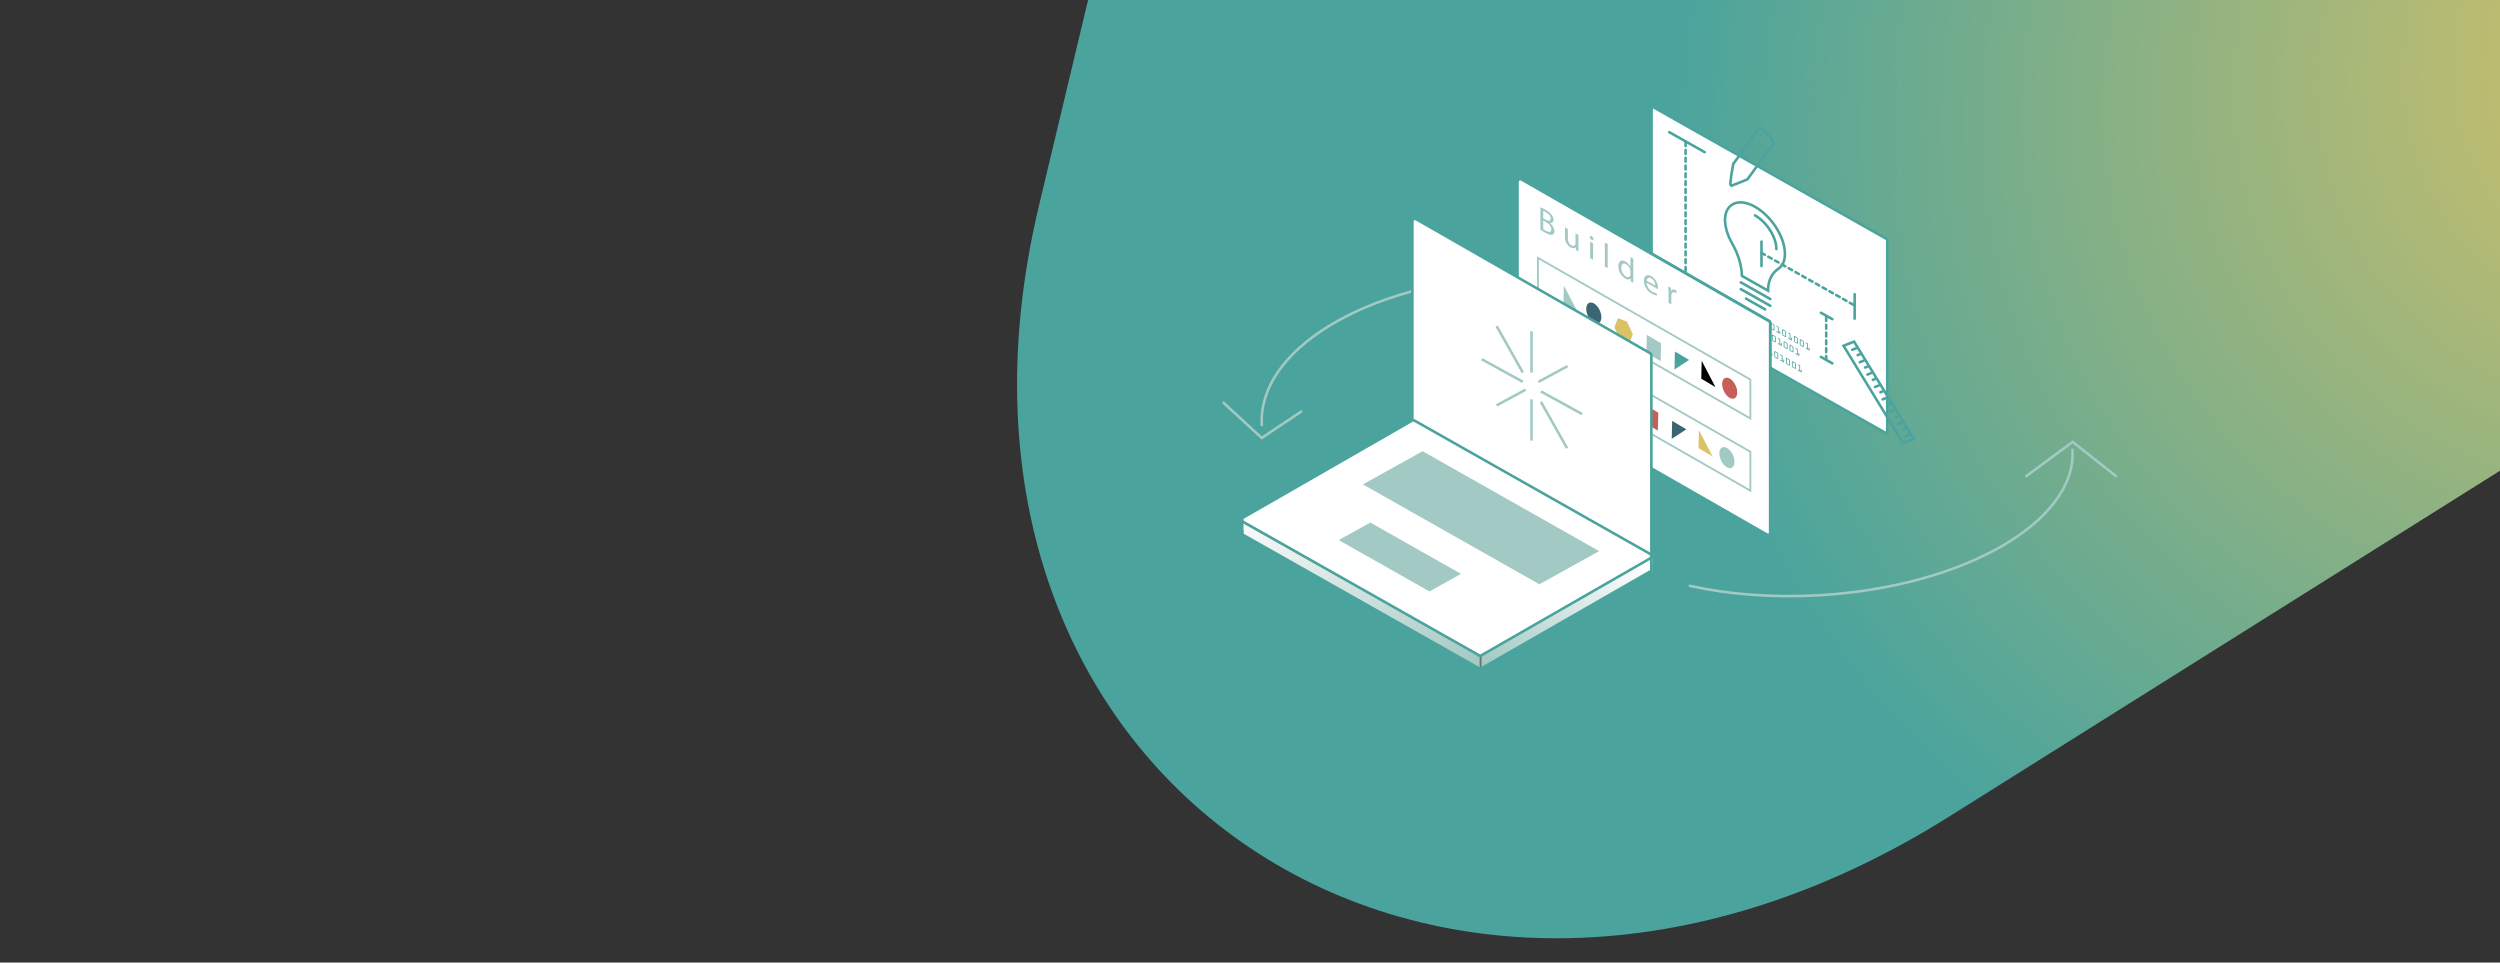 <svg xmlns="http://www.w3.org/2000/svg" xmlns:xlink="http://www.w3.org/1999/xlink" width="1922" height="740" viewBox="0 0 1922 740">
  <rect x="0" y="0" width="1922" height="740" fill="#333333" stroke="none"/>
  <defs>
    <clipPath id="clip-path">
      <rect id="Rectangle_1294" data-name="Rectangle 1294" width="1922" height="740" transform="translate(0 -3)" fill="#fff"/>
    </clipPath>
    <radialGradient id="radial-gradient" cx="0.367" cy="0.2" r="0.534" gradientTransform="matrix(0.694, 0.59, -0.435, 0.694, 0.2, -0.155)" gradientUnits="objectBoundingBox">
      <stop offset="0" stop-color="#dac265"/>
      <stop offset="1" stop-color="#4aa49d"/>
    </radialGradient>
    <linearGradient id="linear-gradient" x1="1" y1="0.12" x2="0.022" y2="0.964" gradientUnits="objectBoundingBox">
      <stop offset="0" stop-color="#fff"/>
      <stop offset="1" stop-color="#a2c9c3"/>
    </linearGradient>
    <linearGradient id="linear-gradient-2" x1="0.014" y1="0.064" x2="1.016" y2="0.955" gradientUnits="objectBoundingBox">
      <stop offset="0" stop-color="#f8f8f8"/>
      <stop offset="1" stop-color="#a2c9c3"/>
    </linearGradient>
  </defs>
  <g id="Mask_Group_61" data-name="Mask Group 61" transform="translate(0 3)" clip-path="url(#clip-path)">
    <g id="Group_5752" data-name="Group 5752">
      <path id="Path_7284" data-name="Path 7284" d="M471.5,643.555l.013.026c.01.023,0,.042-.013.039l-.023,0a.044.044,0,0,1-.033-.052l.01-.026C471.46,643.518,471.487,643.529,471.5,643.555Z" transform="translate(757.219 -349.867)" fill="none" stroke="#a2c9c3" stroke-miterlimit="10" stroke-width="2"/>
      <path id="Path_7285" data-name="Path 7285" d="M471.5,643.549l.023.033c.013.023.013.049-.007.052l-.026,0c-.023,0-.052-.033-.049-.059l0-.036C471.448,643.516,471.481,643.519,471.5,643.549Z" transform="translate(757.215 -349.875)" fill="none" stroke="#a2c9c3" stroke-miterlimit="10" stroke-width="2"/>
      <path id="Path_7286" data-name="Path 7286" d="M471.5,643.543l.036.033c.023.026.026.059.006.069l-.03.01c-.026.013-.069-.023-.072-.059l0-.046C471.434,643.517,471.47,643.51,471.5,643.543Z" transform="translate(757.205 -349.883)" fill="none" stroke="#a2c9c3" stroke-miterlimit="10" stroke-width="2"/>
      <path id="Path_7287" data-name="Path 7287" d="M471.5,643.533l.046.033c.036.023.049.065.026.082l-.03.023c-.026.023-.082-.007-.095-.049l-.02-.059C471.42,643.52,471.462,643.5,471.5,643.533Z" transform="translate(757.189 -349.89)" fill="none" stroke="#a2c9c3" stroke-miterlimit="10" stroke-width="2"/>
      <path id="Path_7288" data-name="Path 7288" d="M471.5,643.524l.062.026c.046.023.072.068.052.1l-.026.039c-.026.033-.1.013-.124-.036l-.036-.069C471.4,643.534,471.447,643.5,471.5,643.524Z" transform="translate(757.172 -349.896)" fill="none" stroke="#a2c9c3" stroke-miterlimit="10" stroke-width="2"/>
      <path id="Path_7289" data-name="Path 7289" d="M471.5,643.516l.076.013c.059.013.1.066.085.108l-.02.056c-.017.052-.1.046-.151-.01l-.056-.072C471.388,643.559,471.427,643.5,471.5,643.516Z" transform="translate(757.152 -349.901)" fill="none" stroke="#a2c9c3" stroke-miterlimit="10" stroke-width="2"/>
      <path id="Path_7290" data-name="Path 7290" d="M471.488,643.512l.092,0c.069,0,.131.052.124.111l-.007.075c-.007.072-.108.088-.173.033l-.085-.072A.079.079,0,0,1,471.488,643.512Z" transform="translate(757.133 -349.91)" fill="none" stroke="#a2c9c3" stroke-miterlimit="10" stroke-width="2"/>
      <path id="Path_7291" data-name="Path 7291" d="M471.472,643.536l.1-.033a.137.137,0,0,1,.174.1l.01.1c.013.091-.1.147-.187.095l-.115-.069A.1.1,0,0,1,471.472,643.536Z" transform="translate(757.109 -349.937)" fill="none" stroke="#a2c9c3" stroke-miterlimit="10" stroke-width="2"/>
      <path id="Path_7292" data-name="Path 7292" d="M471.448,643.578l.108-.072a.148.148,0,0,1,.219.076l.042.124a.143.143,0,0,1-.187.174l-.147-.053A.139.139,0,0,1,471.448,643.578Z" transform="translate(757.086 -349.972)" fill="none" stroke="#a2c9c3" stroke-miterlimit="10" stroke-width="2"/>
      <path id="Path_7293" data-name="Path 7293" d="M471.421,643.641l.1-.121a.164.164,0,0,1,.269.03l.078.144a.181.181,0,0,1-.164.272l-.183-.02A.185.185,0,0,1,471.421,643.641Z" transform="translate(757.064 -350.016)" fill="none" stroke="#a2c9c3" stroke-miterlimit="10" stroke-width="2"/>
      <path id="Path_7294" data-name="Path 7294" d="M471.389,643.739l.085-.184a.18.18,0,0,1,.315-.042l.128.154a.246.246,0,0,1-.115.4l-.21.03C471.432,644.112,471.314,643.906,471.389,643.739Z" transform="translate(757.043 -350.072)" fill="none" stroke="#a2c9c3" stroke-miterlimit="10" stroke-width="2"/>
      <path id="Path_7295" data-name="Path 7295" d="M471.363,643.872l.049-.259a.2.2,0,0,1,.341-.147l.187.157c.167.144.154.458-.023.534l-.229.1C471.51,644.33,471.321,644.1,471.363,643.872Z" transform="translate(757.024 -350.135)" fill="none" stroke="#a2c9c3" stroke-miterlimit="10" stroke-width="2"/>
      <path id="Path_7296" data-name="Path 7296" d="M471.361,644.041l-.016-.337c-.01-.253.164-.4.35-.288l.249.144a.46.46,0,0,1,.118.675l-.232.2C471.649,644.578,471.374,644.349,471.361,644.041Z" transform="translate(756.993 -350.206)" fill="none" stroke="#a2c9c3" stroke-miterlimit="10" stroke-width="2"/>
      <path id="Path_7297" data-name="Path 7297" d="M471.438,644.25l-.111-.422c-.079-.311.079-.547.318-.465l.324.1a.628.628,0,0,1,.315.819l-.213.315C471.906,644.84,471.536,644.637,471.438,644.25Z" transform="translate(756.907 -350.281)" fill="none" stroke="#a2c9c3" stroke-miterlimit="10" stroke-width="2"/>
      <path id="Path_7298" data-name="Path 7298" d="M471.575,644.5l-.236-.5c-.177-.37-.059-.714.233-.684l.393.039a.811.811,0,0,1,.577.937l-.157.462C472.262,645.1,471.787,644.953,471.575,644.5Z" transform="translate(756.793 -350.355)" fill="none" stroke="#a2c9c3" stroke-miterlimit="10" stroke-width="2"/>
      <path id="Path_7299" data-name="Path 7299" d="M471.793,644.829l-.4-.56c-.3-.412-.255-.881.082-.933l.455-.069c.416-.062.947.534.9,1.012l-.056.629C472.733,645.385,472.156,645.339,471.793,644.829Z" transform="translate(756.646 -350.474)" fill="none" stroke="#a2c9c3" stroke-miterlimit="10" stroke-width="2"/>
      <path id="Path_7300" data-name="Path 7300" d="M472.108,645.241l-.6-.589c-.449-.432-.527-1.035-.161-1.2l.5-.223c.452-.2,1.215.39,1.294,1.005l.1.809C473.324,645.66,472.659,645.775,472.108,645.241Z" transform="translate(756.469 -350.638)" fill="none" stroke="#a2c9c3" stroke-miterlimit="10" stroke-width="2"/>
      <path id="Path_7301" data-name="Path 7301" d="M472.538,645.7l-.838-.56c-.622-.416-.875-1.15-.5-1.468l.5-.429c.458-.39,1.477.128,1.736.881l.334.992C474.025,645.864,473.3,646.208,472.538,645.7Z" transform="translate(756.262 -350.825)" fill="none" stroke="#a2c9c3" stroke-miterlimit="10" stroke-width="2"/>
      <path id="Path_7302" data-name="Path 7302" d="M473.09,646.182l-1.1-.455c-.816-.338-1.3-1.189-.963-1.7l.455-.691c.413-.632,1.706-.281,2.2.6l.645,1.146C474.819,645.949,474.092,646.6,473.09,646.182Z" transform="translate(756.034 -351.038)" fill="none" stroke="#a2c9c3" stroke-miterlimit="10" stroke-width="2"/>
      <path id="Path_7303" data-name="Path 7303" d="M473.773,646.676l-1.366-.246c-1.015-.183-1.788-1.113-1.546-1.857l.331-1.009c.3-.92,1.857-.865,2.646.095l1.038,1.255C475.666,645.867,475.017,646.9,473.773,646.676Z" transform="translate(755.793 -351.282)" fill="none" stroke="#a2c9c3" stroke-miterlimit="10" stroke-width="2"/>
      <path id="Path_7304" data-name="Path 7304" d="M474.575,647.147l-1.615.1a2.039,2.039,0,0,1-2.244-1.883l.1-1.369c.092-1.248,1.87-1.641,3.02-.672l1.513,1.274A1.377,1.377,0,0,1,474.575,647.147Z" transform="translate(755.558 -351.573)" fill="none" stroke="#a2c9c3" stroke-miterlimit="10" stroke-width="2"/>
      <path id="Path_7305" data-name="Path 7305" d="M475.655,647.554l-1.8.606a2.337,2.337,0,0,1-3.043-1.7l-.252-1.762c-.229-1.6,1.677-2.627,3.239-1.746l2.05,1.153A1.843,1.843,0,0,1,475.655,647.554Z" transform="translate(755.164 -351.922)" fill="none" stroke="#a2c9c3" stroke-miterlimit="10" stroke-width="2"/>
      <path id="Path_7327" data-name="Path 7327" d="M589.987,1052.888,458.242,882.708c-97.594-126.068-92.17-274.216,10.822-295.732L608.728,557.81C735.714,531.29,908.472,710.3,902.439,862.162l-7.913,199.35C888.516,1212.869,709.912,1207.809,589.987,1052.888Z" transform="translate(568.07 -550.89)" fill="none" stroke="#a2c9c3" stroke-miterlimit="10" stroke-width="2"/>
      <path id="Path_7332" data-name="Path 7332" d="M1459.514,1749.207,963.42,1806.357c-367.5,42.336-728.056-236.652-719.733-556.893l11.306-434.257C265.268,420.36,807.4,266.7,1176.7,553.969l484.8,377.093C2029.583,1217.374,1911.116,1697.192,1459.514,1749.207Z" transform="translate(2941.646 -618.044) rotate(110)" fill="url(#radial-gradient)"/>
      <g id="Group_5657" data-name="Group 5657" transform="translate(1269.722 78.643)">
        <path id="Path_7552" data-name="Path 7552" d="M873.2,427.9,692,325.547V176L873.2,278.354Z" transform="translate(-692 -176)" fill="#fff" stroke="#4aa49d" stroke-miterlimit="10" stroke-width="2"/>
        <g id="Group_5640" data-name="Group 5640" transform="translate(56.483 73.948)">
          <path id="Path_7553" data-name="Path 7553" d="M811.033,329.5c-5.018,3.449-7.787,9.216-7.787,16.723l-20.073-11.339c-.173-7.953-2.769-16.576-7.441-24.8-3.807-6.689-5.711-13.35-5.538-19.188.519-11.576,10.21-15.878,21.977-9.754,13.152,6.905,24.054,23.537,24.054,36.8C816.224,323.181,814.494,327.265,811.033,329.5Z" transform="translate(-770.183 -278.357)" fill="none" stroke="#4aa49d" stroke-linecap="round" stroke-miterlimit="10" stroke-width="2"/>
          <path id="Path_7554" data-name="Path 7554" d="M802.056,292.2c9,5.083,16.439,16.618,16.439,25.869" transform="translate(-779.029 -282.2)" fill="none" stroke="#4aa49d" stroke-linecap="round" stroke-miterlimit="10" stroke-width="2"/>
          <path id="Path_7555" data-name="Path 7555" d="M786.965,363.454l22.67,12.805" transform="translate(-774.841 -301.976)" fill="none" stroke="#4aa49d" stroke-linecap="round" stroke-miterlimit="10" stroke-width="2"/>
          <path id="Path_7556" data-name="Path 7556" d="M786.965,370.669l22.67,12.805" transform="translate(-774.841 -303.979)" fill="none" stroke="#4aa49d" stroke-linecap="round" stroke-miterlimit="10" stroke-width="2"/>
          <path id="Path_7557" data-name="Path 7557" d="M792.474,380.754l14.709,8.309" transform="translate(-776.37 -306.778)" fill="none" stroke="#4aa49d" stroke-linecap="round" stroke-miterlimit="10" stroke-width="2"/>
        </g>
        <g id="Group_5643" data-name="Group 5643" transform="translate(84.513 104.089)">
          <g id="Group_5641" data-name="Group 5641">
            <line id="Line_103" data-name="Line 103" y2="18.784" fill="none" stroke="#4aa49d" stroke-linecap="round" stroke-miterlimit="10" stroke-width="2"/>
          </g>
          <g id="Group_5642" data-name="Group 5642" transform="translate(71.621 40.456)">
            <line id="Line_104" data-name="Line 104" y2="18.784" fill="none" stroke="#4aa49d" stroke-linecap="round" stroke-miterlimit="10" stroke-width="2"/>
          </g>
          <line id="Line_105" data-name="Line 105" x2="71.621" y2="40.456" transform="translate(0 8.669)" fill="none" stroke="#4aa49d" stroke-linecap="round" stroke-miterlimit="10" stroke-width="2" stroke-dasharray="3 3"/>
        </g>
        <g id="Group_5646" data-name="Group 5646" transform="translate(130.221 158.806)">
          <g id="Group_5644" data-name="Group 5644" transform="translate(0 33.955)">
            <line id="Line_106" data-name="Line 106" x2="8.752" y2="4.944" fill="none" stroke="#4aa49d" stroke-linecap="round" stroke-miterlimit="10" stroke-width="2"/>
          </g>
          <g id="Group_5645" data-name="Group 5645" transform="translate(0 0)">
            <line id="Line_107" data-name="Line 107" x2="8.752" y2="4.944" fill="none" stroke="#4aa49d" stroke-linecap="round" stroke-miterlimit="10" stroke-width="2"/>
          </g>
          <line id="Line_108" data-name="Line 108" y1="33.955" transform="translate(4.039 2.282)" fill="none" stroke="#4aa49d" stroke-linecap="round" stroke-miterlimit="10" stroke-width="2" stroke-dasharray="3 3"/>
        </g>
        <g id="Group_5649" data-name="Group 5649" transform="translate(13.608 19.968)">
          <g id="Group_5647" data-name="Group 5647" transform="translate(0 105.589)">
            <line id="Line_109" data-name="Line 109" x2="27.216" y2="15.373" fill="none" stroke="#4aa49d" stroke-linecap="round" stroke-miterlimit="10" stroke-width="2"/>
          </g>
          <g id="Group_5648" data-name="Group 5648" transform="translate(0)">
            <line id="Line_110" data-name="Line 110" x2="27.216" y2="15.373" fill="none" stroke="#4aa49d" stroke-linecap="round" stroke-miterlimit="10" stroke-width="2"/>
          </g>
          <line id="Line_111" data-name="Line 111" y1="105.589" transform="translate(12.561 7.095)" fill="none" stroke="#4aa49d" stroke-linecap="round" stroke-miterlimit="10" stroke-width="2" stroke-dasharray="3 3"/>
        </g>
        <g id="Group_5653" data-name="Group 5653" transform="translate(56.436 151.132)">
          <g id="Group_5650" data-name="Group 5650" transform="translate(0 4.123)">
            <path id="Path_7558" data-name="Path 7558" d="M770.8,391.032l1.664.94a1.406,1.406,0,0,1,.505.461,1.107,1.107,0,0,1,.176.606v3.4c0,.221-.059.356-.176.407a.6.6,0,0,1-.505-.108l-1.664-.94a1.389,1.389,0,0,1-.5-.46,1.11,1.11,0,0,1-.175-.606v-3.4c0-.221.059-.357.175-.408A.594.594,0,0,1,770.8,391.032Zm-.064.582v3.533l1.8,1.015v-3.534Z" transform="translate(-770.118 -390.901)" fill="#4aa39d"/>
            <path id="Path_7559" data-name="Path 7559" d="M776.7,394.323l1.476.833v4.152l.591.334v-1.215c0-.1.028-.172.083-.2a.241.241,0,0,1,.224.037.6.6,0,0,1,.221.218.555.555,0,0,1,.085.293V400.3c0,.091-.032.147-.1.169a.317.317,0,0,1-.246-.053l-2.338-1.32a.732.732,0,0,1-.248-.226.5.5,0,0,1-.095-.277c0-.091.032-.147.1-.168a.315.315,0,0,1,.246.053l.863.488v-3.534l-.863-.487a.722.722,0,0,1-.249-.225.493.493,0,0,1-.093-.277c0-.092.032-.147.1-.169A.315.315,0,0,1,776.7,394.323Z" transform="translate(-771.851 -391.834)" fill="#4aa39d"/>
            <path id="Path_7560" data-name="Path 7560" d="M783.286,398.087l1.664.94a1.4,1.4,0,0,1,.5.461,1.1,1.1,0,0,1,.176.607v3.4q0,.332-.176.407a.6.6,0,0,1-.5-.108l-1.664-.94a1.379,1.379,0,0,1-.5-.46,1.1,1.1,0,0,1-.177-.605v-3.4c0-.22.059-.357.177-.408A.593.593,0,0,1,783.286,398.087Zm-.065.582V402.2l1.8,1.015v-3.534Z" transform="translate(-773.584 -392.859)" fill="#4aa39d"/>
            <path id="Path_7561" data-name="Path 7561" d="M789.195,401.378l1.475.834v4.152l.592.334v-1.215c0-.1.029-.172.084-.2a.241.241,0,0,1,.223.036.613.613,0,0,1,.222.218.563.563,0,0,1,.085.293v1.524c0,.091-.032.147-.1.169a.315.315,0,0,1-.246-.053l-2.338-1.321a.733.733,0,0,1-.248-.226.491.491,0,0,1-.094-.276c0-.091.032-.147.1-.169a.315.315,0,0,1,.246.053l.863.487v-3.533l-.863-.488a.732.732,0,0,1-.25-.225.5.5,0,0,1-.092-.277c0-.091.032-.147.1-.169A.315.315,0,0,1,789.195,401.378Z" transform="translate(-775.318 -393.792)" fill="#4aa39d"/>
            <path id="Path_7562" data-name="Path 7562" d="M795.775,405.142l1.665.94a1.4,1.4,0,0,1,.5.462,1.107,1.107,0,0,1,.176.606v3.4c0,.22-.059.356-.176.407a.6.6,0,0,1-.5-.109l-1.665-.94a1.387,1.387,0,0,1-.5-.46,1.107,1.107,0,0,1-.175-.605v-3.4c0-.22.058-.357.175-.408A.594.594,0,0,1,795.775,405.142Zm-.064.582v3.534l1.8,1.014v-3.534Z" transform="translate(-777.051 -394.817)" fill="#4aa39d"/>
            <path id="Path_7563" data-name="Path 7563" d="M801.684,408.434l1.476.834v4.151l.592.334v-1.214c0-.106.028-.173.084-.2a.241.241,0,0,1,.223.036.6.6,0,0,1,.22.219.559.559,0,0,1,.085.293v1.524c0,.091-.032.147-.1.168a.316.316,0,0,1-.246-.053l-2.338-1.321a.727.727,0,0,1-.246-.226.494.494,0,0,1-.1-.277c0-.091.033-.147.1-.168a.313.313,0,0,1,.245.053l.863.487v-3.534l-.863-.487a.735.735,0,0,1-.249-.225.493.493,0,0,1-.093-.277c0-.091.033-.147.1-.168A.309.309,0,0,1,801.684,408.434Z" transform="translate(-778.784 -395.75)" fill="#4aa39d"/>
            <path id="Path_7564" data-name="Path 7564" d="M808.264,412.2l1.665.94a1.4,1.4,0,0,1,.5.462,1.1,1.1,0,0,1,.177.605v3.4c0,.221-.06.356-.177.407a.6.6,0,0,1-.5-.109l-1.665-.939a1.393,1.393,0,0,1-.5-.46,1.11,1.11,0,0,1-.175-.606v-3.4c0-.22.059-.356.175-.407A.592.592,0,0,1,808.264,412.2Zm-.064.582v3.534l1.8,1.015v-3.534Z" transform="translate(-780.518 -396.776)" fill="#4aa39d"/>
            <path id="Path_7565" data-name="Path 7565" d="M814.174,415.488l1.476.834v4.152l.591.334v-1.215c0-.1.028-.172.083-.2a.237.237,0,0,1,.223.036.6.6,0,0,1,.221.218.554.554,0,0,1,.086.293v1.524c0,.091-.032.147-.1.168a.315.315,0,0,1-.246-.053l-2.338-1.321a.731.731,0,0,1-.248-.226.494.494,0,0,1-.095-.277c0-.091.032-.147.1-.168a.314.314,0,0,1,.245.052l.863.488v-3.534l-.863-.487a.723.723,0,0,1-.249-.225.492.492,0,0,1-.093-.277c0-.092.032-.147.1-.169A.318.318,0,0,1,814.174,415.488Z" transform="translate(-782.251 -397.708)" fill="#4aa39d"/>
            <path id="Path_7566" data-name="Path 7566" d="M820.755,419.252l1.664.94a1.4,1.4,0,0,1,.5.461,1.1,1.1,0,0,1,.176.607v3.4c0,.221-.058.356-.176.408a.6.6,0,0,1-.5-.108l-1.664-.941a1.382,1.382,0,0,1-.5-.46,1.1,1.1,0,0,1-.175-.606v-3.4c0-.22.058-.356.175-.408A.6.6,0,0,1,820.755,419.252Zm-.065.581v3.534l1.8,1.014v-3.533Z" transform="translate(-783.984 -398.733)" fill="#4aa39d"/>
            <path id="Path_7567" data-name="Path 7567" d="M826.663,422.543l1.475.834v4.152l.592.334v-1.215c0-.1.028-.172.083-.2a.237.237,0,0,1,.223.037.6.6,0,0,1,.222.218.56.56,0,0,1,.085.293v1.524c0,.091-.033.147-.1.168a.314.314,0,0,1-.246-.052l-2.338-1.321a.725.725,0,0,1-.248-.226.5.5,0,0,1-.095-.277c0-.091.033-.147.1-.168a.317.317,0,0,1,.246.052l.862.488v-3.534l-.862-.487a.733.733,0,0,1-.25-.225.5.5,0,0,1-.093-.277c0-.092.033-.148.1-.169A.315.315,0,0,1,826.663,422.543Z" transform="translate(-785.717 -399.667)" fill="#4aa39d"/>
            <path id="Path_7568" data-name="Path 7568" d="M833.244,426.307l1.664.94a1.4,1.4,0,0,1,.5.461,1.105,1.105,0,0,1,.176.606v3.4c0,.22-.059.356-.176.408a.6.6,0,0,1-.5-.108l-1.664-.94a1.39,1.39,0,0,1-.5-.46,1.1,1.1,0,0,1-.176-.606v-3.4q0-.331.176-.407A.594.594,0,0,1,833.244,426.307Zm-.065.582v3.534l1.8,1.014V427.9Z" transform="translate(-787.45 -400.692)" fill="#4aa39d"/>
            <path id="Path_7569" data-name="Path 7569" d="M839.489,429.834l1.664.941a1.391,1.391,0,0,1,.5.46,1.1,1.1,0,0,1,.176.607v3.4q0,.33-.176.407a.6.6,0,0,1-.5-.108l-1.664-.94a1.373,1.373,0,0,1-.5-.46,1.1,1.1,0,0,1-.175-.605v-3.4c0-.22.058-.357.175-.408A.592.592,0,0,1,839.489,429.834Zm-.065.582v3.534l1.8,1.014V431.43Z" transform="translate(-789.184 -401.671)" fill="#4aa39d"/>
            <path id="Path_7570" data-name="Path 7570" d="M845.4,433.125l1.475.834v4.152l.593.334V437.23c0-.105.028-.173.083-.2a.24.24,0,0,1,.223.037.6.6,0,0,1,.222.218.558.558,0,0,1,.085.293V439.1c0,.091-.033.148-.1.169a.311.311,0,0,1-.245-.053L845.4,437.9a.724.724,0,0,1-.247-.226.491.491,0,0,1-.095-.276c0-.091.033-.147.1-.169a.314.314,0,0,1,.246.053l.863.487v-3.533l-.863-.488a.732.732,0,0,1-.249-.225.492.492,0,0,1-.092-.277c0-.091.033-.147.1-.169A.315.315,0,0,1,845.4,433.125Z" transform="translate(-790.917 -402.604)" fill="#4aa39d"/>
          </g>
          <g id="Group_5651" data-name="Group 5651" transform="translate(1.826 16.81)">
            <path id="Path_7571" data-name="Path 7571" d="M773.322,408.593l1.664.94a1.408,1.408,0,0,1,.5.462,1.1,1.1,0,0,1,.176.606V414c0,.22-.059.355-.176.408a.6.6,0,0,1-.5-.109l-1.664-.94a1.375,1.375,0,0,1-.5-.46,1.1,1.1,0,0,1-.175-.605v-3.4c0-.221.058-.357.175-.408A.6.6,0,0,1,773.322,408.593Zm-.064.582v3.534l1.8,1.014V410.19Z" transform="translate(-772.645 -408.463)" fill="#4aa39d"/>
            <path id="Path_7572" data-name="Path 7572" d="M779.231,411.885l1.475.834v4.152l.592.334V415.99c0-.106.028-.173.083-.2a.236.236,0,0,1,.223.035.611.611,0,0,1,.222.219.558.558,0,0,1,.085.293v1.524c0,.091-.032.147-.1.168a.314.314,0,0,1-.245-.053l-2.339-1.321a.715.715,0,0,1-.247-.226.494.494,0,0,1-.095-.277c0-.091.033-.147.1-.168a.31.31,0,0,1,.246.052l.863.487V412.99l-.863-.487a.717.717,0,0,1-.249-.225.488.488,0,0,1-.093-.277c0-.091.033-.147.1-.168A.317.317,0,0,1,779.231,411.885Z" transform="translate(-774.378 -409.396)" fill="#4aa39d"/>
            <path id="Path_7573" data-name="Path 7573" d="M785.812,415.648l1.664.941a1.389,1.389,0,0,1,.5.461,1.1,1.1,0,0,1,.176.606v3.4q0,.331-.176.407a.6.6,0,0,1-.5-.108l-1.664-.941a1.4,1.4,0,0,1-.5-.46,1.106,1.106,0,0,1-.175-.605v-3.4q0-.33.175-.408A.6.6,0,0,1,785.812,415.648Zm-.065.582v3.533l1.8,1.014v-3.534Z" transform="translate(-776.111 -410.421)" fill="#4aa39d"/>
            <path id="Path_7574" data-name="Path 7574" d="M791.721,418.94l1.475.834v4.152l.592.334v-1.214c0-.106.028-.173.083-.2a.237.237,0,0,1,.224.036.591.591,0,0,1,.22.218.558.558,0,0,1,.086.293v1.524c0,.091-.032.147-.1.168a.314.314,0,0,1-.246-.052l-2.338-1.321a.719.719,0,0,1-.248-.226.49.49,0,0,1-.095-.276c0-.091.032-.147.1-.169a.319.319,0,0,1,.246.053l.862.488v-3.534l-.862-.487a.725.725,0,0,1-.25-.225.491.491,0,0,1-.093-.277c0-.091.032-.147.1-.168A.315.315,0,0,1,791.721,418.94Z" transform="translate(-777.845 -411.354)" fill="#4aa39d"/>
            <path id="Path_7575" data-name="Path 7575" d="M798.3,422.7l1.664.94a1.4,1.4,0,0,1,.5.461,1.1,1.1,0,0,1,.177.607v3.4c0,.22-.059.355-.177.407a.6.6,0,0,1-.5-.108l-1.664-.941a1.383,1.383,0,0,1-.5-.46,1.109,1.109,0,0,1-.175-.606V423q0-.331.175-.407A.594.594,0,0,1,798.3,422.7Zm-.064.582v3.533l1.8,1.015V424.3Z" transform="translate(-779.578 -412.379)" fill="#4aa39d"/>
            <path id="Path_7576" data-name="Path 7576" d="M804.21,426l1.476.833v4.152l.591.334V430.1c0-.105.028-.173.084-.2a.242.242,0,0,1,.223.037.6.6,0,0,1,.221.218.56.56,0,0,1,.085.293v1.524c0,.091-.032.147-.1.168a.312.312,0,0,1-.246-.053l-2.338-1.321a.726.726,0,0,1-.248-.226.5.5,0,0,1-.095-.276c0-.091.033-.147.1-.169a.319.319,0,0,1,.245.053l.863.486V427.1l-.863-.488a.719.719,0,0,1-.249-.225.491.491,0,0,1-.093-.277.156.156,0,0,1,.1-.169A.316.316,0,0,1,804.21,426Z" transform="translate(-781.311 -413.312)" fill="#4aa39d"/>
            <path id="Path_7577" data-name="Path 7577" d="M810.791,429.758l1.664.94a1.4,1.4,0,0,1,.505.461,1.106,1.106,0,0,1,.176.606v3.4c0,.221-.059.357-.176.407a.6.6,0,0,1-.505-.108l-1.664-.94a1.39,1.39,0,0,1-.5-.46,1.1,1.1,0,0,1-.175-.605v-3.4c0-.221.058-.357.175-.408A.594.594,0,0,1,810.791,429.758Zm-.064.582v3.533l1.8,1.015v-3.533Z" transform="translate(-783.044 -414.337)" fill="#4aa39d"/>
            <path id="Path_7578" data-name="Path 7578" d="M816.7,433.05l1.475.833v4.152l.592.334v-1.215c0-.106.028-.172.084-.2a.239.239,0,0,1,.223.035.615.615,0,0,1,.222.219.561.561,0,0,1,.085.293v1.524c0,.091-.032.147-.1.168a.316.316,0,0,1-.246-.053l-2.338-1.32a.727.727,0,0,1-.248-.227.491.491,0,0,1-.095-.276c0-.091.032-.147.1-.168a.311.311,0,0,1,.246.052l.862.488v-3.534l-.862-.487a.728.728,0,0,1-.25-.226.492.492,0,0,1-.093-.277c0-.091.032-.147.1-.168A.315.315,0,0,1,816.7,433.05Z" transform="translate(-784.778 -415.27)" fill="#4aa39d"/>
            <path id="Path_7579" data-name="Path 7579" d="M823.281,436.813l1.664.94a1.4,1.4,0,0,1,.5.462,1.1,1.1,0,0,1,.176.606v3.4q0,.331-.176.407a.6.6,0,0,1-.5-.108l-1.664-.94a1.384,1.384,0,0,1-.5-.46,1.108,1.108,0,0,1-.175-.605v-3.4c0-.22.058-.357.175-.408A.6.6,0,0,1,823.281,436.813Zm-.065.581v3.534l1.8,1.014v-3.534Z" transform="translate(-786.511 -416.295)" fill="#4aa39d"/>
            <path id="Path_7580" data-name="Path 7580" d="M829.19,440.1l1.475.834v4.151l.592.335V444.21c0-.106.028-.173.083-.2a.239.239,0,0,1,.223.036.608.608,0,0,1,.222.219.564.564,0,0,1,.085.293v1.524c0,.091-.032.148-.1.169a.313.313,0,0,1-.245-.053l-2.339-1.321a.7.7,0,0,1-.247-.225.492.492,0,0,1-.095-.277c0-.091.033-.147.1-.168a.315.315,0,0,1,.246.053l.863.487V441.21l-.863-.488a.73.73,0,0,1-.249-.225.494.494,0,0,1-.093-.277c0-.091.033-.147.1-.168A.312.312,0,0,1,829.19,440.1Z" transform="translate(-788.244 -417.228)" fill="#4aa39d"/>
            <path id="Path_7581" data-name="Path 7581" d="M835.77,443.868l1.665.94a1.4,1.4,0,0,1,.5.461,1.109,1.109,0,0,1,.176.607v3.4c0,.22-.059.355-.176.407a.6.6,0,0,1-.5-.109l-1.665-.94a1.387,1.387,0,0,1-.5-.46,1.109,1.109,0,0,1-.175-.606v-3.4q0-.331.175-.407A.588.588,0,0,1,835.77,443.868Zm-.064.582v3.533L837.5,449v-3.533Z" transform="translate(-789.978 -418.253)" fill="#4aa39d"/>
            <path id="Path_7582" data-name="Path 7582" d="M842.015,447.4l1.664.941a1.389,1.389,0,0,1,.5.461,1.1,1.1,0,0,1,.177.606v3.4q0,.331-.177.407a.6.6,0,0,1-.5-.108l-1.664-.941a1.385,1.385,0,0,1-.5-.459,1.1,1.1,0,0,1-.176-.606v-3.4q0-.331.176-.408A.592.592,0,0,1,842.015,447.4Zm-.064.582v3.534l1.8,1.014v-3.533Z" transform="translate(-791.711 -419.232)" fill="#4aa39d"/>
            <path id="Path_7583" data-name="Path 7583" d="M847.925,450.688l1.475.834v4.151l.591.335v-1.214c0-.106.029-.173.084-.2a.241.241,0,0,1,.223.036.592.592,0,0,1,.22.219.55.55,0,0,1,.086.293v1.524c0,.091-.032.148-.1.168a.313.313,0,0,1-.246-.052l-2.337-1.321a.71.71,0,0,1-.248-.225.494.494,0,0,1-.095-.277c0-.091.032-.147.1-.168a.316.316,0,0,1,.246.053l.862.487v-3.533l-.862-.488a.723.723,0,0,1-.25-.225.493.493,0,0,1-.093-.277c0-.091.032-.147.1-.168A.312.312,0,0,1,847.925,450.688Z" transform="translate(-793.444 -420.165)" fill="#4aa39d"/>
          </g>
          <g id="Group_5652" data-name="Group 5652" transform="translate(7.906)">
            <path id="Path_7584" data-name="Path 7584" d="M781.74,385.325l1.665.94a1.406,1.406,0,0,1,.5.461,1.1,1.1,0,0,1,.176.607v3.4q0,.33-.176.407a.6.6,0,0,1-.5-.109l-1.665-.94a1.375,1.375,0,0,1-.5-.46,1.1,1.1,0,0,1-.175-.606v-3.4q0-.332.175-.407A.589.589,0,0,1,781.74,385.325Zm-.065.582v3.533l1.8,1.015v-3.534Z" transform="translate(-781.062 -385.194)" fill="#4aa39d"/>
            <path id="Path_7585" data-name="Path 7585" d="M787.649,388.616l1.475.834V393.6l.592.334v-1.215c0-.1.028-.172.083-.2a.24.24,0,0,1,.223.037.6.6,0,0,1,.222.218.56.56,0,0,1,.085.293v1.524c0,.091-.033.147-.1.168a.316.316,0,0,1-.245-.053l-2.339-1.321a.73.73,0,0,1-.248-.226.5.5,0,0,1-.094-.277c0-.091.032-.147.1-.168a.317.317,0,0,1,.245.053l.863.488v-3.534l-.863-.487a.73.73,0,0,1-.249-.225.49.49,0,0,1-.092-.277c0-.092.032-.147.1-.169A.317.317,0,0,1,787.649,388.616Z" transform="translate(-782.795 -386.127)" fill="#4aa39d"/>
            <path id="Path_7586" data-name="Path 7586" d="M794.23,392.38l1.664.94a1.4,1.4,0,0,1,.5.461,1.109,1.109,0,0,1,.176.607v3.4c0,.221-.059.356-.176.407a.6.6,0,0,1-.5-.108l-1.664-.94a1.389,1.389,0,0,1-.5-.46,1.105,1.105,0,0,1-.175-.605v-3.4q0-.331.175-.408A.594.594,0,0,1,794.23,392.38Zm-.065.582V396.5l1.8,1.014v-3.534Z" transform="translate(-784.529 -387.152)" fill="#4aa39d"/>
            <path id="Path_7587" data-name="Path 7587" d="M800.139,395.672l1.474.834v4.152l.592.335v-1.215c0-.106.028-.173.084-.2a.241.241,0,0,1,.223.035.6.6,0,0,1,.22.219.559.559,0,0,1,.085.293v1.524c0,.091-.031.147-.1.168a.313.313,0,0,1-.246-.053l-2.337-1.321a.712.712,0,0,1-.248-.226.492.492,0,0,1-.095-.276c0-.091.033-.147.1-.168a.313.313,0,0,1,.246.052l.862.487v-3.533l-.862-.488a.72.72,0,0,1-.25-.225.492.492,0,0,1-.092-.277c0-.091.033-.147.1-.168A.318.318,0,0,1,800.139,395.672Z" transform="translate(-786.262 -388.086)" fill="#4aa39d"/>
            <path id="Path_7588" data-name="Path 7588" d="M806.719,399.435l1.664.94a1.4,1.4,0,0,1,.5.461,1.1,1.1,0,0,1,.177.607v3.4c0,.22-.059.355-.177.407a.6.6,0,0,1-.5-.108l-1.664-.94a1.391,1.391,0,0,1-.5-.46,1.108,1.108,0,0,1-.175-.606v-3.4q0-.331.175-.407A.594.594,0,0,1,806.719,399.435Zm-.064.582v3.534l1.8,1.014v-3.534Z" transform="translate(-787.995 -389.111)" fill="#4aa39d"/>
            <path id="Path_7589" data-name="Path 7589" d="M812.628,402.727l1.476.834v4.152l.591.334v-1.214c0-.105.028-.173.083-.2a.238.238,0,0,1,.224.036.6.6,0,0,1,.221.218.558.558,0,0,1,.085.293V408.7c0,.091-.032.147-.1.168a.314.314,0,0,1-.246-.052l-2.338-1.321a.738.738,0,0,1-.248-.227.49.49,0,0,1-.095-.276c0-.091.032-.147.1-.169a.318.318,0,0,1,.246.053l.863.488v-3.534l-.863-.487a.724.724,0,0,1-.249-.225.493.493,0,0,1-.093-.277c0-.091.032-.147.1-.168A.311.311,0,0,1,812.628,402.727Z" transform="translate(-789.728 -390.044)" fill="#4aa39d"/>
            <path id="Path_7590" data-name="Path 7590" d="M819.209,406.49l1.664.94a1.409,1.409,0,0,1,.505.461,1.1,1.1,0,0,1,.176.606v3.4c0,.221-.058.356-.176.407a.6.6,0,0,1-.505-.108l-1.664-.94a1.389,1.389,0,0,1-.5-.46,1.1,1.1,0,0,1-.175-.606v-3.4c0-.221.058-.357.175-.408A.593.593,0,0,1,819.209,406.49Zm-.064.582V410.6l1.8,1.015v-3.534Z" transform="translate(-791.461 -391.069)" fill="#4aa39d"/>
            <path id="Path_7591" data-name="Path 7591" d="M825.118,409.782l1.475.833v4.152l.592.334v-1.215c0-.106.028-.172.084-.2a.242.242,0,0,1,.223.037.6.6,0,0,1,.222.219.555.555,0,0,1,.085.292v1.524c0,.091-.032.147-.1.168a.312.312,0,0,1-.246-.053l-2.338-1.321a.718.718,0,0,1-.248-.226.49.49,0,0,1-.094-.276q0-.137.1-.169a.316.316,0,0,1,.246.053l.862.487v-3.534l-.862-.488a.726.726,0,0,1-.25-.225.49.49,0,0,1-.092-.277c0-.091.032-.147.1-.169A.316.316,0,0,1,825.118,409.782Z" transform="translate(-793.195 -392.002)" fill="#4aa39d"/>
            <path id="Path_7592" data-name="Path 7592" d="M831.7,413.545l1.664.94a1.4,1.4,0,0,1,.5.461,1.108,1.108,0,0,1,.176.607v3.4c0,.221-.059.357-.176.407a.6.6,0,0,1-.5-.108l-1.664-.94a1.4,1.4,0,0,1-.5-.46,1.108,1.108,0,0,1-.175-.605v-3.4c0-.22.058-.357.175-.408A.594.594,0,0,1,831.7,413.545Zm-.065.582v3.534l1.8,1.015v-3.534Z" transform="translate(-794.928 -393.027)" fill="#4aa39d"/>
            <path id="Path_7593" data-name="Path 7593" d="M837.608,416.836l1.475.834v4.152l.592.334v-1.215c0-.1.029-.172.084-.2a.241.241,0,0,1,.222.036.608.608,0,0,1,.221.218.562.562,0,0,1,.085.293v1.524c0,.091-.032.147-.1.169a.315.315,0,0,1-.246-.053l-2.338-1.321a.726.726,0,0,1-.248-.226.5.5,0,0,1-.094-.276c0-.091.032-.147.1-.169a.318.318,0,0,1,.246.052l.863.488v-3.533l-.863-.488a.732.732,0,0,1-.249-.225.492.492,0,0,1-.092-.277c0-.091.032-.147.1-.169A.315.315,0,0,1,837.608,416.836Z" transform="translate(-796.661 -393.96)" fill="#4aa39d"/>
            <path id="Path_7594" data-name="Path 7594" d="M844.188,420.6l1.665.94a1.4,1.4,0,0,1,.5.462,1.1,1.1,0,0,1,.176.606v3.4c0,.22-.059.356-.176.407a.6.6,0,0,1-.5-.109l-1.665-.94a1.385,1.385,0,0,1-.5-.46,1.107,1.107,0,0,1-.175-.606v-3.4q0-.331.175-.407A.594.594,0,0,1,844.188,420.6Zm-.064.581v3.534l1.8,1.014V422.2Z" transform="translate(-798.395 -394.985)" fill="#4aa39d"/>
            <path id="Path_7595" data-name="Path 7595" d="M850.433,424.127l1.664.941a1.391,1.391,0,0,1,.5.461,1.105,1.105,0,0,1,.176.606v3.4c0,.221-.059.356-.176.407a.6.6,0,0,1-.5-.109l-1.664-.94a1.393,1.393,0,0,1-.5-.46,1.11,1.11,0,0,1-.175-.606v-3.4q0-.33.175-.408A.6.6,0,0,1,850.433,424.127Zm-.064.582v3.534l1.8,1.014v-3.534Z" transform="translate(-800.128 -395.964)" fill="#4aa39d"/>
            <path id="Path_7596" data-name="Path 7596" d="M856.342,427.419l1.476.834v4.152l.591.334v-1.215c0-.1.028-.172.084-.2a.239.239,0,0,1,.223.036.606.606,0,0,1,.22.218.556.556,0,0,1,.086.293v1.524c0,.091-.032.147-.1.168a.315.315,0,0,1-.246-.052l-2.338-1.321a.721.721,0,0,1-.247-.226.494.494,0,0,1-.1-.277c0-.091.033-.147.1-.168a.317.317,0,0,1,.246.052l.863.488v-3.534l-.863-.487a.73.73,0,0,1-.249-.225.5.5,0,0,1-.093-.277c0-.092.033-.148.1-.169A.314.314,0,0,1,856.342,427.419Z" transform="translate(-801.861 -396.897)" fill="#4aa39d"/>
          </g>
        </g>
        <g id="Group_5654" data-name="Group 5654" transform="translate(147.573 181.003)">
          <line id="Line_112" data-name="Line 112" x1="2.937" y2="1.139" transform="translate(47.553 71.823)" fill="none" stroke="#4aa49d" stroke-linecap="round" stroke-miterlimit="10" stroke-width="2"/>
          <line id="Line_113" data-name="Line 113" x1="2.937" y2="1.139" transform="translate(6.72 5.139)" fill="none" stroke="#4aa49d" stroke-linecap="round" stroke-miterlimit="10" stroke-width="2"/>
          <line id="Line_114" data-name="Line 114" x1="2.937" y2="1.139" transform="translate(12.554 14.665)" fill="none" stroke="#4aa49d" stroke-linecap="round" stroke-miterlimit="10" stroke-width="2"/>
          <line id="Line_115" data-name="Line 115" x1="2.937" y2="1.139" transform="translate(18.387 24.191)" fill="none" stroke="#4aa49d" stroke-linecap="round" stroke-miterlimit="10" stroke-width="2"/>
          <line id="Line_116" data-name="Line 116" x1="2.937" y2="1.139" transform="translate(24.22 33.718)" fill="none" stroke="#4aa49d" stroke-linecap="round" stroke-miterlimit="10" stroke-width="2"/>
          <line id="Line_117" data-name="Line 117" x1="2.937" y2="1.139" transform="translate(30.053 43.244)" fill="none" stroke="#4aa49d" stroke-linecap="round" stroke-miterlimit="10" stroke-width="2"/>
          <line id="Line_118" data-name="Line 118" x1="2.937" y2="1.139" transform="translate(35.886 52.771)" fill="none" stroke="#4aa49d" stroke-linecap="round" stroke-miterlimit="10" stroke-width="2"/>
          <line id="Line_119" data-name="Line 119" x1="2.937" y2="1.139" transform="translate(41.72 62.297)" fill="none" stroke="#4aa49d" stroke-linecap="round" stroke-miterlimit="10" stroke-width="2"/>
          <line id="Line_120" data-name="Line 120" x1="1.622" y2="0.629" transform="translate(10.861 9.752)" fill="none" stroke="#4aa49d" stroke-linecap="round" stroke-miterlimit="10" stroke-width="2"/>
          <line id="Line_121" data-name="Line 121" x1="1.622" y2="0.629" transform="translate(16.694 19.279)" fill="none" stroke="#4aa49d" stroke-linecap="round" stroke-miterlimit="10" stroke-width="2"/>
          <line id="Line_122" data-name="Line 122" x1="1.622" y2="0.629" transform="translate(22.528 28.805)" fill="none" stroke="#4aa49d" stroke-linecap="round" stroke-miterlimit="10" stroke-width="2"/>
          <line id="Line_123" data-name="Line 123" x1="1.622" y2="0.629" transform="translate(28.361 38.332)" fill="none" stroke="#4aa49d" stroke-linecap="round" stroke-miterlimit="10" stroke-width="2"/>
          <line id="Line_124" data-name="Line 124" x1="1.622" y2="0.629" transform="translate(34.194 47.858)" fill="none" stroke="#4aa49d" stroke-linecap="round" stroke-miterlimit="10" stroke-width="2"/>
          <line id="Line_125" data-name="Line 125" x1="1.622" y2="0.629" transform="translate(40.027 57.384)" fill="none" stroke="#4aa49d" stroke-linecap="round" stroke-miterlimit="10" stroke-width="2"/>
          <line id="Line_126" data-name="Line 126" x1="1.622" y2="0.629" transform="translate(45.861 66.911)" fill="none" stroke="#4aa49d" stroke-linecap="round" stroke-miterlimit="10" stroke-width="2"/>
          <path id="Path_7597" data-name="Path 7597" d="M896.268,429.7l45.771,74.749,8.135-3.153L904.4,426.542Z" transform="translate(-896.268 -426.542)" fill="none" stroke="#4aa49d" stroke-linecap="round" stroke-miterlimit="10" stroke-width="2"/>
        </g>
        <path id="Path_7598" data-name="Path 7598" d="M782.04,241.705l-5.043,1.9a.629.629,0,0,1-.555-.125,1.387,1.387,0,0,1-.626-1.133l.727-6.563a.578.578,0,0,1,.015-.112l1.493-8.575a.384.384,0,0,1,.1-.21L795.27,203.4l0,0,0,0,2.127-2.906a1.751,1.751,0,0,1,1.949-.543,5.378,5.378,0,0,1,2.529,1.649l5,5.446h0l0,0v0a7.1,7.1,0,0,1,1.628,2.883,2.9,2.9,0,0,1-.22,2.422l0,0h0l0,0-2.126,2.906-.005.007-.006.007-17.132,23.507a.317.317,0,0,1-.147.125l-6.823,2.8-.006,0Z" transform="translate(-715.262 -182.623)" fill="none" stroke="#4aa49d" stroke-miterlimit="10" stroke-width="2"/>
      </g>
      <g id="Group_5656" data-name="Group 5656" transform="translate(940.632 133.816)">
        <g id="Group_5655" data-name="Group 5655" transform="translate(0 0)">
          <path id="Path_7454" data-name="Path 7454" d="M2801.892,507.108V517.6l132.674-75.777V431.389Z" transform="translate(-2604.836 -139.92)" fill="url(#linear-gradient)"/>
          <line id="Line_79" data-name="Line 79" x2="0.01" y2="10.326" transform="translate(328.922 291.118)" fill="#fff" stroke="#4aa49d" stroke-miterlimit="10" stroke-width="2"/>
          <line id="Line_80" data-name="Line 80" x2="0.01" y2="10.326" transform="translate(197.583 367.187)" fill="#fff" stroke="#4aa49d" stroke-miterlimit="10" stroke-width="2"/>
          <g id="Group_5613" data-name="Group 5613" transform="translate(0 75.007)">
            <path id="Path_7450" data-name="Path 7450" d="M429.7,1669.688c-3.369-56.772,77.579-108.218,191.3-114.966" transform="translate(-400.223 -1554.722)" fill="none" stroke="#a2c9c3" stroke-linecap="round" stroke-miterlimit="10" stroke-width="2"/>
            <path id="Path_7451" data-name="Path 7451" d="M418.05,1592.71l29.382,27.034,30.372-20.293" transform="translate(-418.05 -1494.877)" fill="none" stroke="#a2c9c3" stroke-linecap="round" stroke-miterlimit="10" stroke-width="2"/>
          </g>
          <g id="Group_5614" data-name="Group 5614" transform="translate(358.517 202.925)">
            <path id="Path_7448" data-name="Path 7448" d="M577.226,1613.694l35.622-26.3,33.428,26.3" transform="translate(-318.57 -1587.389)" fill="none" stroke="#a2c9c3" stroke-linecap="round" stroke-miterlimit="10" stroke-width="2"/>
            <path id="Path_7449" data-name="Path 7449" d="M766.776,1589.836c3.275,55.191-83.69,105.253-194.245,111.813-36.08,2.141-70.213-.615-99.943-7.218" transform="translate(-472.589 -1583.787)" fill="none" stroke="#a2c9c3" stroke-linecap="round" stroke-miterlimit="10" stroke-width="2"/>
          </g>
          <path id="Path_7452" data-name="Path 7452" d="M318.9,1572.455l-190.643-109.2a2.126,2.126,0,0,1-1.07-1.846V1301.313a2.126,2.126,0,0,1,3.183-1.844l189.969,108.817a2.126,2.126,0,0,1,1.07,1.843V1571A1.677,1.677,0,0,1,318.9,1572.455Z" transform="translate(98.843 -1298.269)" fill="#fff" stroke="#4aa49d" stroke-miterlimit="10" stroke-width="2"/>
          <path id="Path_7425" data-name="Path 7425" d="M423.871,1500.852l-191.28-109.569a2.132,2.132,0,0,1-1.074-1.851V1228.8a2.134,2.134,0,0,1,3.194-1.852l190.605,109.182a2.133,2.133,0,0,1,1.073,1.852v161.407A1.682,1.682,0,0,1,423.871,1500.852Z" transform="translate(-5.551 -1226.667)" fill="none" stroke="#4aa49d" stroke-width="1"/>
          <path id="Path_7427" data-name="Path 7427" d="M405.877,1393.166l-163.315-93.549v-29.929l163.315,93.55Z" transform="translate(-0.817 -1208.226)" fill="#fff"/>
          <path id="Path_7428" data-name="Path 7428" d="M406.8,1394.766,242.062,1300.4v-31.576L406.8,1363.192Zm-163.314-95.194L405.376,1392.3v-28.283L243.491,1271.29Z" transform="translate(-1.031 -1208.595)" fill="#a2c9c3"/>
          <path id="Path_7429" data-name="Path 7429" d="M405.877,1431.994l-163.315-93.549v-29.929l163.315,93.55Z" transform="translate(-0.817 -1191.583)" fill="#fff"/>
          <path id="Path_7430" data-name="Path 7430" d="M406.8,1433.6l-164.743-94.369v-31.575L406.8,1402.021Zm-163.314-95.2,161.886,92.732V1402.85l-161.886-92.732Z" transform="translate(-1.031 -1191.953)" fill="#a2c9c3"/>
          <g id="Group_5591" data-name="Group 5591" transform="translate(243.611 22.558)">
            <path id="Path_7431" data-name="Path 7431" d="M243.887,1242.456a27.908,27.908,0,0,1,4.02,1.932,13.736,13.736,0,0,1,4.676,3.936,6.527,6.527,0,0,1,1.411,3.892c0,1.686-1.09,2.541-2.886,2.193v.052c1.617,1.337,3.513,3.793,3.51,6.384a2.58,2.58,0,0,1-1.444,2.677c-1.19.437-3.112-.14-5.893-1.726-1.516-.864-2.68-1.631-3.413-2.154Zm2.183,16.781a18.7,18.7,0,0,0,1.846,1.157c2.274,1.3,4.373,1.637,4.376-.9,0-2.384-1.992-4.507-4.395-5.877l-1.82-1.039Zm.009-8.372,2,1.14c2.326,1.324,3.692.859,3.693-.824,0-2.048-1.513-3.716-3.737-4.986a12.527,12.527,0,0,0-1.947-.954Z" transform="translate(-243.868 -1242.456)" fill="#a2c9c3"/>
            <path id="Path_7432" data-name="Path 7432" d="M267.416,1268.292c0,1.294.024,2.45.1,3.479l-1.973-1.124-.124-2.12-.05-.029c-.583.679-1.871,1.266-4.046.026a8.617,8.617,0,0,1-4.217-7.9l.007-7.336,2.226,1.27-.007,6.945c0,2.385.7,4.4,2.726,5.55,1.491.85,2.529.38,2.934-.4a2.537,2.537,0,0,0,.2-1.053l.007-7.7,2.224,1.267Z" transform="translate(-238.195 -1237.814)" fill="#a2c9c3"/>
            <path id="Path_7433" data-name="Path 7433" d="M273.224,1260.262c.024.793-.533,1.1-1.417.593a2.719,2.719,0,0,1-1.339-2.164c0-.8.583-1.093,1.393-.632A2.693,2.693,0,0,1,273.224,1260.262Zm-2.494,14.657.013-12.545,2.224,1.267-.013,12.547Z" transform="translate(-232.466 -1235.862)" fill="#a2c9c3"/>
            <path id="Path_7434" data-name="Path 7434" d="M278.561,1261.413l2.224,1.269-.02,18.4-2.223-1.271Z" transform="translate(-229.006 -1234.33)" fill="#a2c9c3"/>
            <path id="Path_7435" data-name="Path 7435" d="M297.315,1270.53l-.016,15.163c0,1.114.023,2.4.1,3.3l-2-1.139-.1-2.235-.051-.029c-.684,1.01-2.177,1.224-4.173.085a11.247,11.247,0,0,1-5.226-9.36c-.021-4.186,2.509-5.312,5.492-3.61a8.8,8.8,0,0,1,3.69,4.021l.049.029.009-7.489Zm-2.236,9.7a4.878,4.878,0,0,0-.1-1.016,7.056,7.056,0,0,0-3.207-4.476c-2.3-1.311-3.669-.017-3.672,2.756a7.729,7.729,0,0,0,3.612,6.7c1.491.851,2.857.618,3.263-.862a3.393,3.393,0,0,0,.1-.927Z" transform="translate(-225.872 -1230.966)" fill="#a2c9c3"/>
            <path id="Path_7436" data-name="Path 7436" d="M301.7,1284.767a7.966,7.966,0,0,0,4.192,6.747,8.9,8.9,0,0,0,3.39,1.284l.377,1.849a10.931,10.931,0,0,1-4.072-1.543,11.508,11.508,0,0,1-6.01-9.755c0-3.784,2.181-5.526,5.746-3.493a10.322,10.322,0,0,1,5.05,8.793,8.08,8.08,0,0,1-.077,1.019Zm6.525,2.087a6.242,6.242,0,0,0-3.08-5.465c-2.252-1.284-3.239.278-3.417,1.759Z" transform="translate(-219.988 -1226.793)" fill="#a2c9c3"/>
            <path id="Path_7437" data-name="Path 7437" d="M312.842,1288.985c0-1.479-.023-2.763-.1-3.971l1.946,1.108.073,2.506.1.057c.559-1.367,1.9-1.666,3.392-.814a4.048,4.048,0,0,1,.631.437l0,2.152a5.444,5.444,0,0,0-.759-.51c-1.566-.894-2.68-.31-2.986,1.227a5.612,5.612,0,0,0-.1,1l-.007,6.688-2.2-1.253Z" transform="translate(-214.345 -1224.214)" fill="#a2c9c3"/>
          </g>
          <g id="Group_5592" data-name="Group 5592" transform="translate(261.358 82.741)">
            <path id="Path_7438" data-name="Path 7438" d="M267.216,1304.879l-10.926-6.486.321-13.81Z" transform="translate(-256.291 -1284.583)" fill="#a2c9c3"/>
          </g>
          <g id="Group_5593" data-name="Group 5593" transform="translate(346.727 133.416)">
            <path id="Path_7439" data-name="Path 7439" d="M327.293,1326.539l-10.926-6.485-.321,13.81Z" transform="translate(-316.046 -1320.053)" fill="#4aa49d"/>
          </g>
          <g id="Group_5594" data-name="Group 5594" transform="translate(276.521 93.91)">
            <ellipse id="Ellipse_377" data-name="Ellipse 377" cx="5.016" cy="8.639" rx="5.016" ry="8.639" transform="translate(0 4.204) rotate(-24.771)" fill="#3a6673"/>
          </g>
          <g id="Group_5595" data-name="Group 5595" transform="translate(300.532 107.837)">
            <path id="Path_7440" data-name="Path 7440" d="M295.221,1321.449l-7.077-2.612-4.433-9.651,2.644-7.038,7.077,2.612,4.433,9.65Z" transform="translate(-283.711 -1302.149)" fill="#dac265"/>
          </g>
          <g id="Group_5596" data-name="Group 5596" transform="translate(325.151 120.608)">
            <path id="Path_7441" data-name="Path 7441" d="M311.869,1331.384l-10.926-6.485.321-13.811,10.926,6.486Z" transform="translate(-300.943 -1311.088)" fill="#a2c9c3"/>
          </g>
          <path id="Path_7455" data-name="Path 7455" d="M2616.538,403.944l183.077,103.033v10.07L2616.538,413.91Z" transform="translate(-2602.206 -139.531)" stroke="#707070" stroke-width="1" fill="url(#linear-gradient-2)"/>
          <g id="Group_5598" data-name="Group 5598" transform="translate(367.305 140.53)">
            <path id="Path_7442" data-name="Path 7442" d="M341.376,1345.328l-10.926-6.486.321-13.81Z" transform="translate(-330.45 -1325.033)"/>
          </g>
          <g id="Group_5601" data-name="Group 5601" transform="translate(259.225 136.08)">
            <path id="Path_7443" data-name="Path 7443" d="M265.723,1342.214l-10.926-6.486.321-13.81Z" transform="translate(-254.797 -1321.918)"/>
          </g>
          <g id="Group_5602" data-name="Group 5602" transform="translate(344.594 186.754)">
            <path id="Path_7444" data-name="Path 7444" d="M325.8,1363.874l-10.926-6.486-.321,13.81Z" transform="translate(-314.553 -1357.388)" fill="#3a6673"/>
          </g>
          <g id="Group_5603" data-name="Group 5603" transform="translate(274.388 147.248)">
            <ellipse id="Ellipse_379" data-name="Ellipse 379" cx="5.016" cy="8.639" rx="5.016" ry="8.639" transform="translate(0 4.204) rotate(-24.771)"/>
          </g>
          <g id="Group_5604" data-name="Group 5604" transform="translate(298.398 161.175)">
            <path id="Path_7445" data-name="Path 7445" d="M293.728,1358.784l-7.077-2.612-4.433-9.65,2.644-7.038,7.077,2.612,4.433,9.65Z" transform="translate(-282.218 -1339.484)" fill="#a2c9c3"/>
          </g>
          <g id="Group_5605" data-name="Group 5605" transform="translate(323.017 173.947)">
            <path id="Path_7446" data-name="Path 7446" d="M310.376,1368.719l-10.926-6.486.321-13.81,10.926,6.486Z" transform="translate(-299.45 -1348.424)" fill="#c65f57"/>
          </g>
          <g id="Group_5607" data-name="Group 5607" transform="translate(365.171 193.868)">
            <path id="Path_7447" data-name="Path 7447" d="M339.883,1382.664l-10.926-6.486.321-13.81Z" transform="translate(-328.957 -1362.368)" fill="#dac265"/>
          </g>
          <path id="Path_7404" data-name="Path 7404" d="M376.733,1444.179c0,4.513.593,5.184-1.028,6.007l-129.521,74.385a2.029,2.029,0,0,1-2.016.008L63.2,1422.176c-1.374-.776-1.02-1.167-1.04-4.254" transform="translate(-47.8 -1147.598)" fill="none" stroke="#4aa49d" stroke-miterlimit="10" stroke-width="2"/>
          <path id="Path_7405" data-name="Path 7405" d="M308.546,1557.7,128.2,1454.392a2.011,2.011,0,0,1-1.012-1.746V1301.2a2.011,2.011,0,0,1,3.011-1.744l179.71,102.94a2.01,2.01,0,0,1,1.012,1.744v152.183A1.586,1.586,0,0,1,308.546,1557.7Z" transform="translate(18.007 -1267.708)" fill="#fff" stroke="#4aa49d" stroke-miterlimit="10" stroke-width="2"/>
          <path id="Path_7409" data-name="Path 7409" d="M194.709,1376.429l180.967,102.4a2.036,2.036,0,0,1,.012,3.538l-129.521,74.386a2.029,2.029,0,0,1-2.016.008l-180.969-102.4a2.035,2.035,0,0,1-.012-3.536l129.521-74.388A2.039,2.039,0,0,1,194.709,1376.429Z" transform="translate(-47.784 -1189.838)" fill="#fff" stroke="#4aa49d" stroke-miterlimit="10" stroke-width="2"/>
          <path id="Path_7410" data-name="Path 7410" d="M153.164,1388.542l133.674,75.64-43.879,24.36L109.285,1412.9Z" transform="translate(-0.102 -1177.318)" fill="#a2c9c3" stroke="#a2c9c3" stroke-miterlimit="10" stroke-width="2"/>
          <path id="Path_7411" data-name="Path 7411" d="M122.29,1415.81l67.7,38.308-22.223,12.337-67.7-38.308Z" transform="translate(-9.427 -1149.735)" fill="#a2c9c3" stroke="#a2c9c3" stroke-miterlimit="10" stroke-width="2"/>
          <line id="Line_78" data-name="Line 78" x2="0.01" y2="10.326" transform="translate(14.361 263.078)" fill="#fff" stroke="#4aa49d" stroke-miterlimit="10" stroke-width="2"/>
          <g id="Group_5615" data-name="Group 5615" transform="translate(198.448 113.91)">
            <line id="Line_81" data-name="Line 81" y2="31.663" transform="translate(38.352 4.014)" fill="#fff" stroke="#a2c9c3" stroke-miterlimit="10" stroke-width="2"/>
            <line id="Line_82" data-name="Line 82" y2="31.663" transform="translate(38.352 56.314)" fill="#fff" stroke="#a2c9c3" stroke-miterlimit="10" stroke-width="2"/>
            <line id="Line_83" data-name="Line 83" x1="22.298" y2="12.041" transform="translate(43.703 30.771)" fill="#fff" stroke="#a2c9c3" stroke-miterlimit="10" stroke-width="2"/>
            <line id="Line_84" data-name="Line 84" x1="22.298" y2="12.041" transform="translate(11.518 48.875)" fill="#fff" stroke="#a2c9c3" stroke-miterlimit="10" stroke-width="2"/>
            <line id="Line_85" data-name="Line 85" x2="20.144" y2="35.676" transform="translate(11.518)" fill="#fff" stroke="#a2c9c3" stroke-miterlimit="10" stroke-width="2"/>
            <line id="Line_86" data-name="Line 86" x2="20.144" y2="35.676" transform="translate(45.561 58.182)" fill="#fff" stroke="#a2c9c3" stroke-miterlimit="10" stroke-width="2"/>
            <line id="Line_87" data-name="Line 87" x2="31.663" y2="17.392" transform="translate(0 25.419)" fill="#fff" stroke="#a2c9c3" stroke-miterlimit="10" stroke-width="2"/>
            <line id="Line_88" data-name="Line 88" x2="31.663" y2="17.392" transform="translate(45.561 50.208)" fill="#fff" stroke="#a2c9c3" stroke-miterlimit="10" stroke-width="2"/>
          </g>
        </g>
        <g id="Group_5599" data-name="Group 5599" transform="translate(380.985 151.698)">
          <ellipse id="Ellipse_378" data-name="Ellipse 378" cx="5.016" cy="8.639" rx="5.016" ry="8.639" transform="translate(0 4.204) rotate(-24.771)" fill="#c65f57"/>
        </g>
        <g id="Group_5608" data-name="Group 5608" transform="translate(378.851 205.037)">
          <ellipse id="Ellipse_380" data-name="Ellipse 380" cx="5.016" cy="8.639" rx="5.016" ry="8.639" transform="translate(0 4.204) rotate(-24.771)" fill="#a2c9c3"/>
        </g>
      </g>
    </g>
  </g>
</svg>
